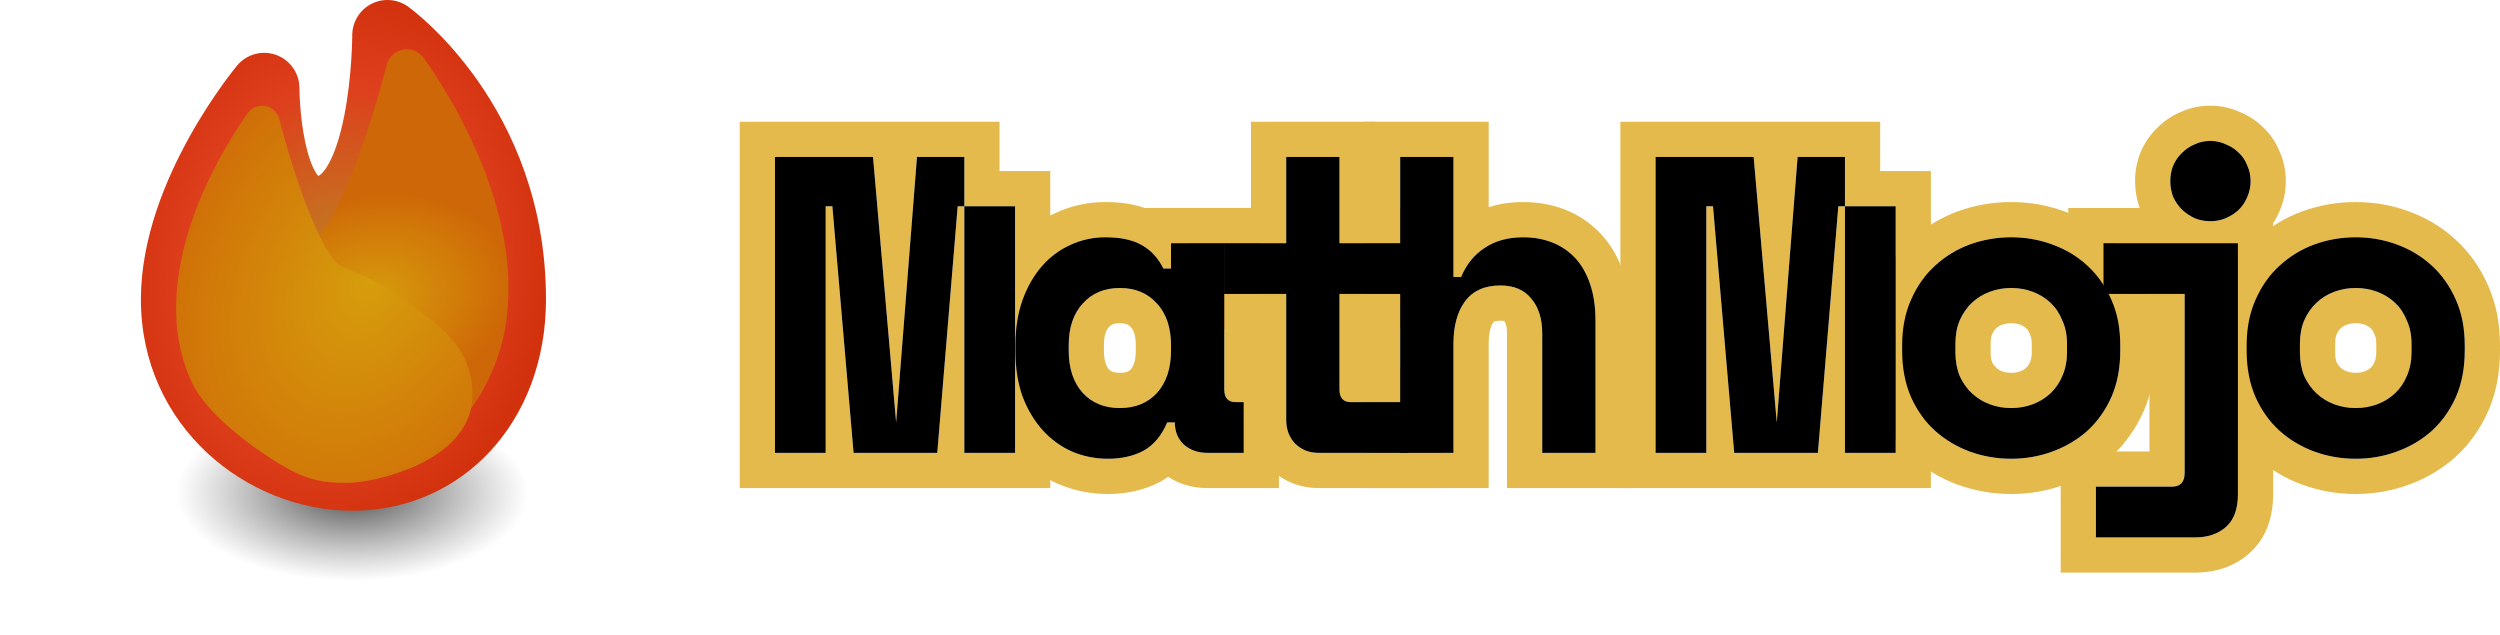 <svg width="2500" height="635" viewBox="0 0 2500 635" fill="none" xmlns="http://www.w3.org/2000/svg">
<path d="M0 457.927L352.251 281.801L704.503 457.927L352.251 634.053L0 457.927Z" fill="url(#paint0_radial_41_96)"/>
<path fill-rule="evenodd" clip-rule="evenodd" d="M352.251 35.241C352.256 22.051 359.629 9.94 371.358 3.904C383.091 -2.134 397.214 -1.108 407.951 6.561M317.335 176.135C317.183 176.143 317.046 176.128 317.046 176.128C317.153 176.128 317.236 176.129 317.335 176.135ZM319.146 176.742C319.146 176.742 319.021 176.706 318.77 176.479C319.021 176.602 319.146 176.742 319.146 176.742Z" fill="url(#paint1_radial_41_96)"/>
<path fill-rule="evenodd" clip-rule="evenodd" d="M276.18 54.942C262.235 49.893 246.622 54.119 237.128 65.512L237.068 65.584L236.977 65.695L236.699 66.032L235.78 67.163C235.011 68.116 233.936 69.465 232.6 71.184C229.927 74.62 226.198 79.545 221.765 85.752C212.92 98.134 201.155 115.78 189.365 137.003C166.259 178.594 140.901 237.719 140.901 299.414C140.901 426.796 247.082 510.765 352.26 510.765C462.183 510.765 545.99 422.039 545.99 299.414C545.99 202.659 512.017 129.699 477.978 81.072C461.004 56.823 443.98 38.559 431.034 26.229C424.55 20.054 419.054 15.335 415.05 12.066C413.046 10.43 411.412 9.154 410.209 8.238C409.608 7.78 409.114 7.411 408.735 7.132L408.254 6.78L408.08 6.654L408.009 6.603L407.951 6.561L371.358 3.904L352.251 35.241L352.25 35.503L352.237 36.734C352.222 37.857 352.192 39.57 352.128 41.787C352.001 46.227 351.745 52.656 351.229 60.402C350.187 76.026 348.126 96.395 344.129 116.38C340.017 136.94 334.381 154.323 327.55 165.708C323.006 173.281 319.846 175.376 318.241 175.939C317.739 175.378 317.029 174.468 316.11 173.039C312.052 166.727 308.196 156.136 305.237 142.326C302.397 129.076 300.907 115.423 300.15 104.817C299.776 99.584 299.591 95.251 299.5 92.283C299.455 90.802 299.433 89.669 299.423 88.944L299.414 88.173L299.414 88.028C299.399 73.212 290.114 59.986 276.18 54.942ZM317.335 176.135C317.183 176.143 317.046 176.128 317.046 176.128L317.335 176.135ZM319.146 176.742C319.146 176.742 319.021 176.706 318.77 176.479C319.021 176.602 319.146 176.742 319.146 176.742Z" fill="url(#paint2_radial_41_96)"/>
<path d="M311.968 394.476C311.968 456.905 314.905 461.123 335.715 461.123C356.524 461.123 410.751 494.403 471.204 365.5C531.656 236.597 406.797 70.121 406.797 70.121C406.797 70.121 365.178 236.597 323.557 257.164C281.937 277.732 311.968 290.429 311.968 394.476Z" fill="url(#paint3_radial_41_96)"/>
<path fill-rule="evenodd" clip-rule="evenodd" d="M423.445 57.636L406.797 70.121C423.445 57.635 423.445 57.636 423.445 57.636L423.497 57.706L423.595 57.837L423.921 58.279L425.078 59.871C426.062 61.24 427.463 63.218 429.203 65.754C432.682 70.823 437.527 78.14 443.122 87.302C454.286 105.585 468.568 131.426 480.926 161.582C505.236 220.903 524.06 303.476 490.037 376.024C471.204 417.643 436.292 450.657 404.369 467.469C375.407 482.722 350.512 482.215 338.926 481.98C347.872 397.514 336.63 481.933 335.715 481.933C321.968 481.933 330.404 417.145 299.446 403.073C269.615 389.513 339.66 420.527 339.66 376.024C339.66 317.22 201.941 307.135 232.486 282.593C254.226 265.125 280.525 253.578 299.446 245.271C305.206 242.742 310.282 240.514 314.338 238.509C315.533 237.919 318.444 235.811 322.718 230.37C326.797 225.177 331.176 218.164 335.715 209.557C344.788 192.35 353.503 170.69 361.163 149.001C368.781 127.431 375.156 106.41 379.635 90.737C381.87 82.915 383.624 76.459 384.814 71.975C385.41 69.734 385.863 67.987 386.166 66.811L386.505 65.486L386.586 65.162L386.605 65.089C388.553 57.302 394.809 51.313 402.678 49.724C410.547 48.135 418.628 51.214 423.445 57.636ZM414.311 120.31C410.398 133.207 405.701 147.872 400.407 162.861C392.46 185.361 382.966 209.176 372.53 228.969C367.314 238.861 361.613 248.228 355.449 256.076C349.48 263.676 341.986 271.27 332.777 275.821C325.968 279.186 318.995 282.254 311.964 285.348C293.962 293.27 275.574 301.362 258.555 315.036C237.076 332.294 332.778 349.234 332.778 394.477C332.778 412.403 347.809 428.11 375.204 440.562C401.473 452.502 328.651 440.314 335.715 440.314C336.919 440.314 338.185 440.333 339.512 440.353C350.546 440.519 365.792 440.747 384.975 430.645C406.559 419.277 423.418 418.385 452.363 356.665C478.792 300.311 465.421 233.506 442.414 177.363C433.439 155.462 423.295 135.921 414.311 120.31Z" fill="url(#paint4_radial_41_96)"/>
<path d="M454.858 394.707C454.858 447.531 366.846 465.139 349.244 465.139C331.641 465.139 258.847 482.292 207.712 373.22C156.577 264.148 262.192 123.284 262.192 123.284C262.192 123.284 297.397 264.148 332.602 281.551C367.808 298.955 454.858 306.667 454.858 394.707Z" fill="url(#paint5_radial_41_96)"/>
<path fill-rule="evenodd" clip-rule="evenodd" d="M248.11 112.72L262.192 123.284C248.11 112.719 248.11 112.72 248.11 112.72L248.066 112.779L247.984 112.89L247.707 113.264L246.729 114.611C245.896 115.769 244.711 117.442 243.239 119.588C240.297 123.878 236.199 130.069 231.466 137.822C222.022 153.291 209.942 175.158 199.489 200.674C178.926 250.869 163.002 320.738 191.782 382.125C207.712 417.341 264.168 456.283 291.171 470.509C315.669 483.415 336.727 482.986 346.527 482.787C347.561 482.766 348.47 482.747 349.244 482.747C360.872 482.747 389.749 477.669 415.936 465.762C441.169 454.289 472.461 432.363 472.461 394.707C472.461 344.949 435.474 323.834 409.637 303.068C391.248 288.287 369.002 278.517 352.998 271.488C348.125 269.348 343.831 267.462 340.401 265.766C339.39 265.266 336.927 263.483 333.312 258.879C329.862 254.485 326.158 248.551 322.319 241.268C314.644 226.708 307.273 208.38 300.793 190.028C294.349 171.777 288.957 153.99 285.168 140.728C283.277 134.109 281.794 128.647 280.787 124.853C280.283 122.956 279.899 121.478 279.644 120.483L279.357 119.362L279.288 119.088L279.272 119.026C277.625 112.437 272.332 107.369 265.677 106.025C259.02 104.68 252.185 107.285 248.11 112.72ZM255.837 165.751C259.146 176.665 263.12 189.073 267.597 201.756C274.32 220.795 282.35 240.946 291.178 257.693C295.59 266.064 300.412 273.99 305.626 280.631C310.675 287.061 317.014 293.487 324.804 297.338C330.564 300.185 336.461 302.781 342.409 305.399C357.637 312.102 373.191 318.949 387.586 330.52C405.754 345.122 437.256 356.425 437.256 394.707C437.256 409.875 424.541 423.166 401.368 433.703C379.148 443.806 355.219 447.531 349.244 447.531C348.225 447.531 347.154 447.547 346.031 447.564C336.698 447.704 323.802 447.898 307.576 439.35C289.318 429.731 248.133 417.969 223.649 365.744C201.294 318.06 212.603 261.532 232.064 214.027C239.656 195.495 248.237 178.961 255.837 165.751Z" fill="url(#paint6_radial_41_96)"/>
<path fill-rule="evenodd" clip-rule="evenodd" d="M2488.06 411.423L2488.06 411.422C2480.28 428.821 2469.49 444.107 2455.61 456.835L2455.41 457.017L2455.21 457.196C2441.62 469.269 2426.06 478.413 2408.82 484.664C2391.82 490.928 2374.05 493.992 2355.72 493.992C2337.35 493.992 2319.48 490.915 2302.31 484.706L2302.08 484.623L2302.08 484.622C2285.08 478.338 2269.71 469.183 2256.23 457.196L2256.03 457.017L2255.83 456.835C2241.94 444.107 2231.15 428.821 2223.38 411.422L2223.26 411.172L2223.27 411.171C2215.08 392.453 2211.44 372.008 2211.44 350.555V345.483C2211.44 324.293 2215.08 304.078 2223.32 285.588C2231.06 267.949 2241.84 252.448 2255.83 239.626C2269.36 227.225 2284.85 217.784 2302.08 211.416L2302.31 211.331L2302.31 211.332C2319.48 205.123 2337.35 202.046 2355.72 202.046C2374.05 202.046 2391.82 205.11 2408.82 211.374C2426.28 217.708 2441.98 227.136 2455.61 239.626C2469.59 252.448 2480.38 267.95 2488.12 285.59C2496.35 304.079 2500 324.293 2500 345.483V350.555C2500 372.008 2496.36 392.453 2488.17 411.171L2488.06 411.423ZM2396.72 244.457C2383.76 239.666 2370.09 237.271 2355.72 237.271C2341.35 237.271 2327.54 239.666 2314.29 244.457C2301.33 249.248 2289.78 256.293 2279.63 265.592C2269.49 274.892 2261.46 286.304 2255.54 299.831C2249.62 313.076 2246.66 328.293 2246.66 345.483V350.555C2246.66 368.027 2249.62 383.526 2255.54 397.052C2261.46 410.297 2269.49 421.569 2279.63 430.868C2289.78 439.886 2301.33 446.79 2314.29 451.581C2327.54 456.371 2341.35 458.767 2355.72 458.767C2370.09 458.767 2383.76 456.371 2396.72 451.581C2409.96 446.79 2421.66 439.886 2431.8 430.868C2441.95 421.569 2449.98 410.297 2455.9 397.052C2461.82 383.526 2464.77 368.027 2464.77 350.555V345.483C2464.77 328.293 2461.82 313.076 2455.9 299.831C2449.98 286.304 2441.95 274.892 2431.8 265.592C2421.66 256.293 2409.96 249.248 2396.72 244.457ZM2406.86 320.543C2404.05 313.498 2400.1 307.58 2395.03 302.79C2389.96 297.999 2384.04 294.336 2377.28 291.8C2370.51 289.263 2363.33 287.995 2355.72 287.995C2348.11 287.995 2340.92 289.263 2334.16 291.8C2327.4 294.336 2321.48 297.999 2316.41 302.79C2311.33 307.58 2307.25 313.498 2304.15 320.543C2301.33 327.307 2299.92 335.056 2299.92 343.792V352.246C2299.92 360.982 2301.33 368.872 2304.15 375.917C2307.25 382.68 2311.33 388.457 2316.41 393.248C2321.48 398.039 2327.4 401.702 2334.16 404.238C2340.92 406.774 2348.11 408.043 2355.72 408.043C2363.33 408.043 2370.51 406.774 2377.28 404.238C2384.04 401.702 2389.96 398.039 2395.03 393.248C2400.1 388.457 2404.05 382.68 2406.86 375.917C2409.96 368.872 2411.51 360.982 2411.51 352.246V343.792C2411.51 335.056 2409.96 327.307 2406.86 320.543ZM2336.57 362.073C2337.81 364.551 2339.18 366.302 2340.59 367.639C2342.14 369.096 2344 370.307 2346.53 371.256C2349.13 372.231 2352.11 372.817 2355.72 372.817C2359.33 372.817 2362.31 372.231 2364.91 371.256C2367.44 370.307 2369.3 369.096 2370.84 367.639C2372.14 366.41 2373.33 364.806 2374.35 362.369L2374.48 362.049L2374.62 361.731C2375.51 359.722 2376.29 356.755 2376.29 352.246V343.792C2376.29 339.248 2375.5 336.645 2374.84 335.22L2374.48 334.431L2374.16 333.626C2373.07 330.904 2371.88 329.383 2370.84 328.399C2369.3 326.942 2367.44 325.731 2364.91 324.782C2362.31 323.807 2359.33 323.22 2355.72 323.22C2352.11 323.22 2349.13 323.807 2346.53 324.782C2344 325.731 2342.14 326.942 2340.59 328.399L2316.41 302.79L2340.59 328.399C2339.33 329.592 2337.9 331.401 2336.55 334.37C2335.86 336.136 2335.15 339.086 2335.15 343.792V352.246C2335.15 356.653 2335.78 359.807 2336.57 362.073Z" fill="#E4BA4D"/>
<path fill-rule="evenodd" clip-rule="evenodd" d="M2068.28 207.97H2139.7C2136.58 199.268 2135.07 190.227 2135.07 181.058C2135.07 171.228 2136.81 161.412 2140.68 152.006L2140.86 151.556L2141.06 151.111C2144.95 142.362 2150.41 134.227 2157.71 127.343C2164.35 120.823 2172.05 115.679 2180.61 112.04C2190.16 107.693 2200.25 105.676 2210.45 105.676C2220.52 105.676 2230.33 107.75 2239.54 111.894C2248.29 115.452 2256.29 120.581 2263.19 127.343C2270.56 134.301 2275.96 142.577 2279.61 151.54C2283.86 160.992 2285.83 170.977 2285.83 181.058C2285.83 191.383 2283.76 201.465 2279.61 210.981C2277.82 215.243 2275.66 219.293 2273.15 223.107V494.28C2273.15 514.956 2267.47 537.102 2249.55 553.103C2233.97 567.014 2214.75 572.62 2195.23 572.62H2060.67V451.446H2149.44V329.144H2068.28V207.97ZM2184.66 293.919V472.722C2184.66 482.021 2180.44 486.671 2171.98 486.671H2095.9V537.395H2195.23C2207.91 537.395 2218.2 533.873 2226.09 526.828C2233.98 519.783 2237.92 508.933 2237.92 494.28V243.195H2103.5V293.919H2184.66ZM2240.49 207.97C2243.33 204.748 2245.57 201.132 2247.22 197.12C2249.48 192.048 2250.6 186.694 2250.6 181.058C2250.6 175.422 2249.48 170.208 2247.22 165.418C2245.25 160.345 2242.43 156.118 2238.77 152.737C2235.11 149.073 2230.74 146.255 2225.67 144.283C2220.87 142.028 2215.8 140.901 2210.45 140.901C2204.81 140.901 2199.6 142.028 2194.81 144.283C2190.02 146.255 2185.79 149.073 2182.13 152.737C2178.46 156.118 2175.5 160.345 2173.25 165.418C2171.28 170.208 2170.29 175.422 2170.29 181.058C2170.29 186.694 2171.28 192.048 2173.25 197.12C2175.14 201.132 2177.52 204.748 2180.4 207.97C2180.95 208.595 2181.53 209.206 2182.13 209.801C2185.79 213.183 2190.02 216.001 2194.81 218.255C2199.6 220.228 2204.81 221.214 2210.45 221.214C2215.8 221.214 2220.87 220.228 2225.67 218.255C2230.35 216.172 2234.44 213.607 2237.92 210.561C2238.21 210.311 2238.49 210.058 2238.77 209.801C2239.36 209.206 2239.94 208.595 2240.49 207.97Z" fill="#E4BA4D"/>
<path fill-rule="evenodd" clip-rule="evenodd" d="M2143.56 411.423L2143.56 411.422C2135.78 428.821 2124.99 444.107 2111.1 456.835L2110.9 457.017L2110.7 457.196C2097.12 469.269 2081.55 478.413 2064.31 484.664C2047.32 490.928 2029.54 493.992 2011.21 493.992C1992.84 493.992 1974.97 490.915 1957.81 484.706L1957.58 484.623L1957.58 484.622C1940.58 478.338 1925.21 469.183 1911.73 457.196L1911.52 457.017L1911.33 456.835C1897.44 444.107 1886.65 428.821 1878.87 411.422L1878.76 411.172L1878.76 411.171C1870.57 392.453 1866.93 372.008 1866.93 350.555V345.483C1866.93 324.293 1870.58 304.078 1878.82 285.588C1886.55 267.949 1897.34 252.448 1911.33 239.626C1924.85 227.225 1940.35 217.784 1957.58 211.416L1957.81 211.331L1957.81 211.332C1974.97 205.123 1992.84 202.046 2011.21 202.046C2029.54 202.046 2047.32 205.11 2064.31 211.374C2081.78 217.708 2097.48 227.136 2111.1 239.626C2125.09 252.448 2135.88 267.95 2143.61 285.59C2151.85 304.079 2155.5 324.293 2155.5 345.483V350.555C2155.5 372.008 2151.86 392.453 2143.67 411.171L2143.56 411.423ZM2052.22 244.457C2039.25 239.666 2025.59 237.271 2011.21 237.271C1996.84 237.271 1983.03 239.666 1969.79 244.457C1956.83 249.248 1945.27 256.293 1935.13 265.592C1924.98 274.892 1916.95 286.304 1911.03 299.831C1905.12 313.076 1902.16 328.293 1902.16 345.483V350.555C1902.16 368.027 1905.12 383.526 1911.03 397.052C1916.95 410.297 1924.98 421.569 1935.13 430.868C1945.27 439.886 1956.83 446.79 1969.79 451.581C1983.03 456.371 1996.84 458.767 2011.21 458.767C2025.59 458.767 2039.25 456.371 2052.22 451.581C2065.46 446.79 2077.16 439.886 2087.3 430.868C2097.45 421.569 2105.48 410.297 2111.4 397.052C2117.31 383.526 2120.27 368.027 2120.27 350.555V345.483C2120.27 328.293 2117.31 313.076 2111.4 299.831C2105.48 286.304 2097.45 274.892 2087.3 265.592C2077.16 256.293 2065.46 249.248 2052.22 244.457ZM2062.36 320.543C2059.54 313.498 2055.6 307.58 2050.53 302.79C2045.45 297.999 2039.54 294.336 2032.77 291.8C2026.01 289.263 2018.82 287.995 2011.21 287.995C2003.61 287.995 1996.42 289.263 1989.66 291.8C1982.89 294.336 1976.98 297.999 1971.9 302.79C1966.83 307.58 1962.75 313.498 1959.65 320.543C1956.83 327.307 1955.42 335.056 1955.42 343.792V352.246C1955.42 360.982 1956.83 368.872 1959.65 375.917C1962.75 382.68 1966.83 388.457 1971.9 393.248C1976.98 398.039 1982.89 401.702 1989.66 404.238C1996.42 406.774 2003.61 408.043 2011.21 408.043C2018.82 408.043 2026.01 406.774 2032.77 404.238C2039.54 401.702 2045.45 398.039 2050.53 393.248C2055.6 388.457 2059.54 382.68 2062.36 375.917C2065.46 368.872 2067.01 360.982 2067.01 352.246V343.792C2067.01 335.056 2065.46 327.307 2062.36 320.543ZM1992.07 362.073C1993.3 364.551 1994.67 366.302 1996.09 367.639C1997.63 369.096 1999.49 370.307 2002.03 371.256C2004.63 372.231 2007.6 372.817 2011.21 372.817C2014.83 372.817 2017.8 372.231 2020.4 371.256C2022.93 370.307 2024.8 369.096 2026.34 367.639C2027.64 366.41 2028.83 364.806 2029.85 362.369L2029.98 362.049L2030.12 361.731C2031 359.722 2031.79 356.755 2031.79 352.246V343.792C2031.79 339.248 2030.99 336.645 2030.34 335.22L2029.98 334.431L2029.66 333.626C2028.57 330.904 2027.38 329.383 2026.34 328.399C2024.8 326.942 2022.93 325.731 2020.4 324.782C2017.8 323.807 2014.83 323.22 2011.21 323.22C2007.6 323.22 2004.63 323.807 2002.03 324.782C1999.49 325.731 1997.63 326.942 1996.09 328.399L1971.9 302.79L1996.09 328.399C1994.83 329.592 1993.4 331.401 1992.05 334.37C1991.36 336.136 1990.64 339.086 1990.64 343.792V352.246C1990.64 356.653 1991.27 359.807 1992.07 362.073Z" fill="#E4BA4D"/>
<path fill-rule="evenodd" clip-rule="evenodd" d="M1620.36 121.74H1880.18V171.052H1930.9V488.082H1620.36V121.74ZM1706.31 452.857V206.277H1713L1734.2 452.857H1817.9L1838.32 206.277H1844.95V452.857H1895.68V206.277H1844.95V156.965H1797.61L1776.76 422.422L1753.65 156.965H1655.58V452.857H1706.31Z" fill="#E4BA4D"/>
<path d="M2464.77 350.555C2464.77 368.027 2461.82 383.526 2455.9 397.052C2449.98 410.297 2441.95 421.569 2431.8 430.868C2421.66 439.886 2409.96 446.79 2396.72 451.581C2383.76 456.371 2370.09 458.767 2355.72 458.767C2341.35 458.767 2327.54 456.371 2314.29 451.581C2301.33 446.79 2289.78 439.886 2279.63 430.868C2269.49 421.569 2261.46 410.297 2255.54 397.052C2249.62 383.526 2246.66 368.027 2246.66 350.555V345.483C2246.66 328.293 2249.62 313.076 2255.54 299.831C2261.46 286.304 2269.49 274.891 2279.63 265.592C2289.78 256.293 2301.33 249.248 2314.29 244.457C2327.54 239.666 2341.35 237.271 2355.72 237.271C2370.09 237.271 2383.76 239.666 2396.72 244.457C2409.96 249.248 2421.66 256.293 2431.8 265.592C2441.95 274.891 2449.98 286.304 2455.9 299.831C2461.82 313.076 2464.77 328.293 2464.77 345.483V350.555ZM2355.72 408.043C2363.33 408.043 2370.51 406.774 2377.28 404.238C2384.04 401.702 2389.96 398.039 2395.03 393.248C2400.1 388.457 2404.05 382.68 2406.86 375.917C2409.96 368.872 2411.51 360.982 2411.51 352.246V343.792C2411.51 335.056 2409.96 327.306 2406.86 320.543C2404.05 313.498 2400.1 307.58 2395.03 302.79C2389.96 297.999 2384.04 294.336 2377.28 291.8C2370.51 289.263 2363.33 287.995 2355.72 287.995C2348.11 287.995 2340.92 289.263 2334.16 291.8C2327.4 294.336 2321.48 297.999 2316.41 302.79C2311.33 307.58 2307.25 313.498 2304.15 320.543C2301.33 327.306 2299.92 335.056 2299.92 343.792V352.246C2299.92 360.982 2301.33 368.872 2304.15 375.917C2307.25 382.68 2311.33 388.457 2316.41 393.248C2321.48 398.039 2327.4 401.702 2334.16 404.238C2340.92 406.774 2348.11 408.043 2355.72 408.043Z" fill="black"/>
<path d="M1655.58 156.965H1753.65L1776.76 422.422L1797.61 156.965H1844.95V206.277H1895.68V452.857H1844.95V255.032V206.277H1838.32L1817.9 452.857H1734.2L1713 206.277H1706.31V255.032V452.857H1655.58V156.965Z" fill="black"/>
<path d="M2103.5 243.195H2237.92V494.28C2237.92 508.933 2233.98 519.783 2226.09 526.828C2218.2 533.873 2207.91 537.395 2195.23 537.395H2095.9V486.671H2171.98C2180.44 486.671 2184.66 482.021 2184.66 472.722V293.919H2103.5V243.195ZM2250.6 181.058C2250.6 186.694 2249.48 192.048 2247.22 197.12C2245.25 201.911 2242.43 206.138 2238.77 209.801C2235.11 213.183 2230.74 216.001 2225.67 218.255C2220.87 220.228 2215.8 221.214 2210.45 221.214C2204.81 221.214 2199.6 220.228 2194.81 218.255C2190.02 216.001 2185.79 213.183 2182.13 209.801C2178.46 206.138 2175.5 201.911 2173.25 197.12C2171.28 192.048 2170.29 186.694 2170.29 181.058C2170.29 175.422 2171.28 170.208 2173.25 165.418C2175.5 160.345 2178.46 156.118 2182.13 152.737C2185.79 149.073 2190.02 146.255 2194.81 144.282C2199.6 142.028 2204.81 140.901 2210.45 140.901C2215.8 140.901 2220.87 142.028 2225.67 144.282C2230.74 146.255 2235.11 149.073 2238.77 152.737C2242.43 156.118 2245.25 160.345 2247.22 165.418C2249.48 170.208 2250.6 175.422 2250.6 181.058Z" fill="black"/>
<path d="M2120.27 350.555C2120.27 368.027 2117.31 383.526 2111.4 397.052C2105.48 410.297 2097.45 421.569 2087.3 430.868C2077.16 439.886 2065.46 446.79 2052.22 451.581C2039.25 456.371 2025.59 458.767 2011.21 458.767C1996.84 458.767 1983.03 456.371 1969.79 451.581C1956.83 446.79 1945.27 439.886 1935.13 430.868C1924.98 421.569 1916.95 410.297 1911.03 397.052C1905.12 383.526 1902.16 368.027 1902.16 350.555V345.483C1902.16 328.293 1905.12 313.076 1911.03 299.831C1916.95 286.304 1924.98 274.891 1935.13 265.592C1945.27 256.293 1956.83 249.248 1969.79 244.457C1983.03 239.666 1996.84 237.271 2011.21 237.271C2025.59 237.271 2039.25 239.666 2052.22 244.457C2065.46 249.248 2077.16 256.293 2087.3 265.592C2097.45 274.891 2105.48 286.304 2111.4 299.831C2117.31 313.076 2120.27 328.293 2120.27 345.483V350.555ZM2011.21 408.043C2018.82 408.043 2026.01 406.774 2032.77 404.238C2039.54 401.702 2045.45 398.039 2050.53 393.248C2055.6 388.457 2059.54 382.68 2062.36 375.917C2065.46 368.872 2067.01 360.982 2067.01 352.246V343.792C2067.01 335.056 2065.46 327.306 2062.36 320.543C2059.54 313.498 2055.6 307.58 2050.53 302.79C2045.45 297.999 2039.54 294.336 2032.77 291.8C2026.01 289.263 2018.82 287.995 2011.21 287.995C2003.61 287.995 1996.42 289.263 1989.66 291.8C1982.89 294.336 1976.98 297.999 1971.9 302.79C1966.83 307.58 1962.74 313.498 1959.65 320.543C1956.83 327.306 1955.42 335.056 1955.42 343.792V352.246C1955.42 360.982 1956.83 368.872 1959.65 375.917C1962.74 382.68 1966.83 388.457 1971.9 393.248C1976.98 398.039 1982.89 401.702 1989.66 404.238C1996.42 406.774 2003.61 408.043 2011.21 408.043Z" fill="black"/>
<path fill-rule="evenodd" clip-rule="evenodd" d="M739.728 121.74H999.549V171.052H1050.27V488.082H739.728V121.74ZM825.677 452.857V206.277H832.373L853.576 452.857H937.271L957.688 206.277H964.324V452.857H1015.05V206.277H964.324V156.965H916.981L896.127 422.422L873.02 156.965H774.953V452.857H825.677Z" fill="#E4BA4D"/>
<path fill-rule="evenodd" clip-rule="evenodd" d="M1488.69 488.082H1364.97V121.74H1488.69V207.193C1499.72 203.642 1511.35 202.054 1523.21 202.054C1537.49 202.054 1551.44 204.382 1564.67 209.501C1578.21 214.744 1590.16 222.71 1600.21 233.196C1610.86 244.311 1618.29 257.728 1623.28 272.24C1628.55 287.316 1630.71 303.809 1630.71 320.974V488.082H1507V333.655C1507 324.385 1504.79 321.844 1504.62 321.644L1504.21 321.169L1504.12 321.054C1503.98 321.018 1503.79 320.975 1503.56 320.933C1502.91 320.813 1501.87 320.692 1500.38 320.692C1496.44 320.692 1494.67 321.357 1494.19 321.576C1493.94 321.689 1493.83 321.769 1493.77 321.817C1493.71 321.865 1493.54 322.012 1493.27 322.367C1491.44 324.916 1488.69 330.893 1488.69 343.8V488.082ZM1458.91 312.238C1459.57 310.647 1460.29 309.115 1461.07 307.639C1462.21 305.479 1463.48 303.443 1464.87 301.529C1470.06 294.488 1476.95 289.762 1485.55 287.351C1488.82 286.433 1492.34 285.851 1496.11 285.604C1497.5 285.512 1498.92 285.467 1500.38 285.467C1513.91 285.467 1524.19 289.835 1531.24 298.57C1538.56 307.024 1542.23 318.719 1542.23 333.655V452.857H1595.49V320.974C1595.49 306.602 1593.66 294.203 1589.99 283.776C1586.33 273.067 1581.26 264.332 1574.78 257.568C1568.29 250.805 1560.69 245.733 1551.95 242.351C1543.21 238.97 1533.63 237.279 1523.21 237.279C1509.86 237.279 1498.35 239.99 1488.69 245.413C1487.33 246.171 1486.02 246.982 1484.74 247.846C1482.37 249.386 1480.12 251.079 1478.01 252.925C1470.85 259.189 1465.2 267.218 1461.07 277.013H1453.46V156.965H1400.2V452.857H1453.46V343.8C1453.46 331.529 1455.28 321.008 1458.91 312.238Z" fill="#E4BA4D"/>
<path fill-rule="evenodd" clip-rule="evenodd" d="M1188.85 207.971H1250.99V121.74H1374.7V207.971H1450.36V329.146H1374.7V366.907H1442.75V488.082H1318.76C1300.79 488.082 1283.63 481.916 1270.18 468.465L1269.89 468.176L1269.61 467.879C1256.68 454.333 1250.99 437.366 1250.99 419.886V329.146H1188.85V207.971ZM1339.47 293.921H1415.14V243.197H1339.47V156.965H1286.21V243.197H1224.07V293.921H1286.21V419.886C1286.21 429.467 1289.17 437.358 1295.09 443.557C1301.29 449.757 1309.18 452.857 1318.76 452.857H1407.53V402.132H1350.88C1343.28 402.132 1339.47 397.905 1339.47 389.451V293.921Z" fill="#E4BA4D"/>
<path fill-rule="evenodd" clip-rule="evenodd" d="M1174.87 424.409C1174.83 423.754 1174.82 423.089 1174.82 422.414H1167.21C1165.5 426.426 1163.59 430.089 1161.47 433.403C1156.97 440.431 1151.54 445.888 1145.18 449.776C1144.64 450.107 1144.09 450.427 1143.54 450.735C1133.39 456.09 1121.56 458.767 1108.03 458.767C1095.35 458.767 1083.37 456.371 1072.1 451.581C1061.11 446.79 1051.39 439.745 1042.93 430.446C1034.48 421.146 1027.72 409.874 1022.64 396.63C1017.85 383.385 1015.46 368.309 1015.46 351.401V344.637C1015.46 328.011 1017.85 313.076 1022.64 299.831C1027.43 286.586 1033.92 275.314 1042.09 266.015C1050.26 256.715 1059.7 249.67 1070.41 244.88C1081.4 239.807 1093.09 237.271 1105.49 237.271C1117.5 237.271 1127.6 238.911 1135.79 242.192C1136.58 242.509 1137.35 242.841 1138.1 243.189C1139.25 243.717 1140.36 244.281 1141.42 244.88C1148.64 248.814 1154.66 254.443 1159.5 261.767C1160.9 263.887 1162.2 266.148 1163.4 268.551H1171.01V243.189H1224.27V389.444C1224.27 397.898 1228.08 402.125 1235.69 402.125H1243.72V452.849H1207.36C1201.88 452.849 1196.95 451.925 1192.57 450.077C1189.3 448.697 1186.34 446.803 1183.69 444.395C1178.51 439.462 1175.6 433.234 1174.95 425.711C1174.92 425.281 1174.89 424.847 1174.87 424.409ZM1157.19 303.776C1166.41 313.909 1171.01 327.811 1171.01 345.483V350.555C1171.01 365.29 1167.81 377.501 1161.4 387.189C1160.09 389.174 1158.64 391.053 1157.06 392.825C1151.24 399.178 1144.2 403.542 1135.95 405.916C1131.02 407.334 1125.66 408.043 1119.87 408.043C1104.37 408.043 1091.97 402.97 1082.67 392.825C1073.37 382.399 1068.72 368.309 1068.72 350.555V345.483C1068.72 327.729 1073.37 313.78 1082.67 303.635C1091.97 293.209 1104.37 287.995 1119.87 287.995C1125.16 287.995 1130.09 288.603 1134.65 289.818C1143.47 292.162 1150.94 296.768 1157.06 303.635C1157.11 303.682 1157.15 303.729 1157.19 303.776ZM1108.8 369.206C1110.55 371.05 1113.08 372.817 1119.87 372.817C1126.65 372.817 1129.18 371.05 1130.93 369.206C1133.03 366.77 1135.79 361.805 1135.79 350.555V345.483C1135.79 333.906 1132.87 329.374 1131.1 327.438L1130.77 327.084C1128.93 325.02 1126.55 323.22 1119.87 323.22C1113.18 323.22 1110.8 325.017 1108.96 327.082L1108.64 327.44C1106.86 329.376 1103.94 333.906 1103.94 345.483V350.555C1103.94 361.805 1106.7 366.77 1108.8 369.206ZM1168.15 476.803C1165.77 478.493 1163.27 480.071 1160.64 481.528L1160.31 481.711L1159.98 481.888C1143.93 490.358 1126.26 493.992 1108.03 493.992C1090.78 493.992 1074.11 490.708 1058.32 484L1058.02 483.873C1042.26 477 1028.5 466.938 1016.87 454.141C1005.11 441.21 996.188 426.042 989.748 409.228L989.631 408.92L989.519 408.611C983.091 390.841 980.233 371.598 980.233 351.401V344.637C980.233 324.646 983.113 305.56 989.519 287.85C995.603 271.03 1004.18 255.792 1015.63 242.762C1026.91 229.93 1040.34 219.778 1055.83 212.81C1071.51 205.607 1088.19 202.046 1105.49 202.046C1118.85 202.046 1132.28 203.649 1144.78 207.964H1259.5V366.9H1278.94V488.074H1207.36C1193.62 488.074 1180.04 484.652 1168.15 476.803Z" fill="#E4BA4D"/>
<path d="M774.953 156.965H873.02L896.127 422.422L916.981 156.965H964.324V206.277H1015.05V452.857H964.324V255.032V206.277H957.688L937.271 452.857H853.576L832.373 206.277H825.677V255.032V452.857H774.953V156.965Z" fill="black"/>
<path d="M1453.46 452.857H1400.2V156.965H1453.46V277.013H1461.07C1466.42 264.332 1474.31 254.609 1484.74 247.846C1495.17 240.801 1507.99 237.279 1523.21 237.279C1533.63 237.279 1543.21 238.969 1551.95 242.351C1560.69 245.733 1568.29 250.805 1574.78 257.568C1581.26 264.332 1586.33 273.067 1589.99 283.776C1593.66 294.203 1595.49 306.602 1595.49 320.974V452.857H1542.23V333.655C1542.23 318.719 1538.56 307.024 1531.24 298.57C1524.19 289.835 1513.91 285.467 1500.38 285.467C1484.6 285.467 1472.76 290.821 1464.87 301.529C1457.26 311.956 1453.46 326.046 1453.46 343.799V452.857Z" fill="black"/>
<path d="M1224.07 243.196H1286.21V156.965H1339.47V243.196H1415.14V293.921H1339.47V389.451C1339.47 397.905 1343.28 402.132 1350.88 402.132H1407.53V452.857H1318.76C1309.18 452.857 1301.29 449.757 1295.09 443.557C1289.17 437.357 1286.21 429.467 1286.21 419.886V293.921H1224.07V243.196Z" fill="black"/>
<path d="M1167.21 422.414C1161.57 435.659 1153.68 445.099 1143.54 450.735C1133.39 456.09 1121.56 458.767 1108.03 458.767C1095.35 458.767 1083.37 456.371 1072.1 451.581C1061.11 446.79 1051.39 439.745 1042.93 430.446C1034.48 421.146 1027.72 409.874 1022.64 396.63C1017.85 383.385 1015.46 368.309 1015.46 351.4V344.637C1015.46 328.011 1017.85 313.076 1022.64 299.831C1027.43 286.586 1033.92 275.314 1042.09 266.015C1050.26 256.715 1059.7 249.67 1070.41 244.88C1081.4 239.807 1093.09 237.271 1105.49 237.271C1120.43 237.271 1132.41 239.807 1141.42 244.88C1150.72 249.952 1158.05 257.842 1163.4 268.551H1171.01V243.189H1224.27V389.444C1224.27 397.898 1228.08 402.125 1235.69 402.125H1243.72V452.849H1207.36C1197.78 452.849 1189.89 450.031 1183.69 444.395C1177.78 438.759 1174.82 431.432 1174.82 422.414H1167.21ZM1119.86 408.043C1135.36 408.043 1147.76 402.97 1157.06 392.825C1166.36 382.399 1171.01 368.309 1171.01 350.555V345.483C1171.01 327.729 1166.36 313.78 1157.06 303.635C1147.76 293.209 1135.36 287.995 1119.86 287.995C1104.37 287.995 1091.97 293.209 1082.67 303.635C1073.37 313.78 1068.72 327.729 1068.72 345.483V350.555C1068.72 368.309 1073.37 382.399 1082.67 392.825C1091.97 402.97 1104.37 408.043 1119.86 408.043Z" fill="black"/>
<defs>
<radialGradient id="paint0_radial_41_96" cx="0" cy="0" r="1" gradientUnits="userSpaceOnUse" gradientTransform="translate(352.251 493.152) rotate(90) scale(88.063 176.126)">
<stop stop-color="#4C4C4C"/>
<stop offset="1" stop-color="#737373" stop-opacity="0"/>
</radialGradient>
<radialGradient id="paint1_radial_41_96" cx="0" cy="0" r="1" gradientUnits="userSpaceOnUse" gradientTransform="translate(334.639 264.189) rotate(100.218) scale(281.801 223.497)">
<stop stop-color="#BF8020"/>
<stop offset="0.645" stop-color="#DE3F1D"/>
<stop offset="0.975" stop-color="#D2310D"/>
</radialGradient>
<radialGradient id="paint2_radial_41_96" cx="0" cy="0" r="1" gradientUnits="userSpaceOnUse" gradientTransform="translate(334.639 264.189) rotate(100.218) scale(281.801 223.497)">
<stop stop-color="#BF8020"/>
<stop offset="0.645" stop-color="#DE3F1D"/>
<stop offset="0.975" stop-color="#D2310D"/>
</radialGradient>
<radialGradient id="paint3_radial_41_96" cx="0" cy="0" r="1" gradientUnits="userSpaceOnUse" gradientTransform="translate(369.864 299.413) rotate(-14.036) scale(145.237 104.869)">
<stop stop-color="#D69D0C"/>
<stop offset="1" stop-color="#CE6707"/>
</radialGradient>
<radialGradient id="paint4_radial_41_96" cx="0" cy="0" r="1" gradientUnits="userSpaceOnUse" gradientTransform="translate(369.864 299.413) rotate(-14.036) scale(145.237 104.869)">
<stop stop-color="#D69D0C"/>
<stop offset="1" stop-color="#CE6707"/>
</radialGradient>
<radialGradient id="paint5_radial_41_96" cx="0" cy="0" r="1" gradientUnits="userSpaceOnUse" gradientTransform="translate(369.864 281.801) rotate(116.565) scale(315.063 227.436)">
<stop stop-color="#D69D0C"/>
<stop offset="1" stop-color="#CE6707"/>
</radialGradient>
<radialGradient id="paint6_radial_41_96" cx="0" cy="0" r="1" gradientUnits="userSpaceOnUse" gradientTransform="translate(369.864 281.801) rotate(116.565) scale(315.063 227.436)">
<stop stop-color="#D69D0C"/>
<stop offset="1" stop-color="#CE6707"/>
</radialGradient>
</defs>
</svg>
